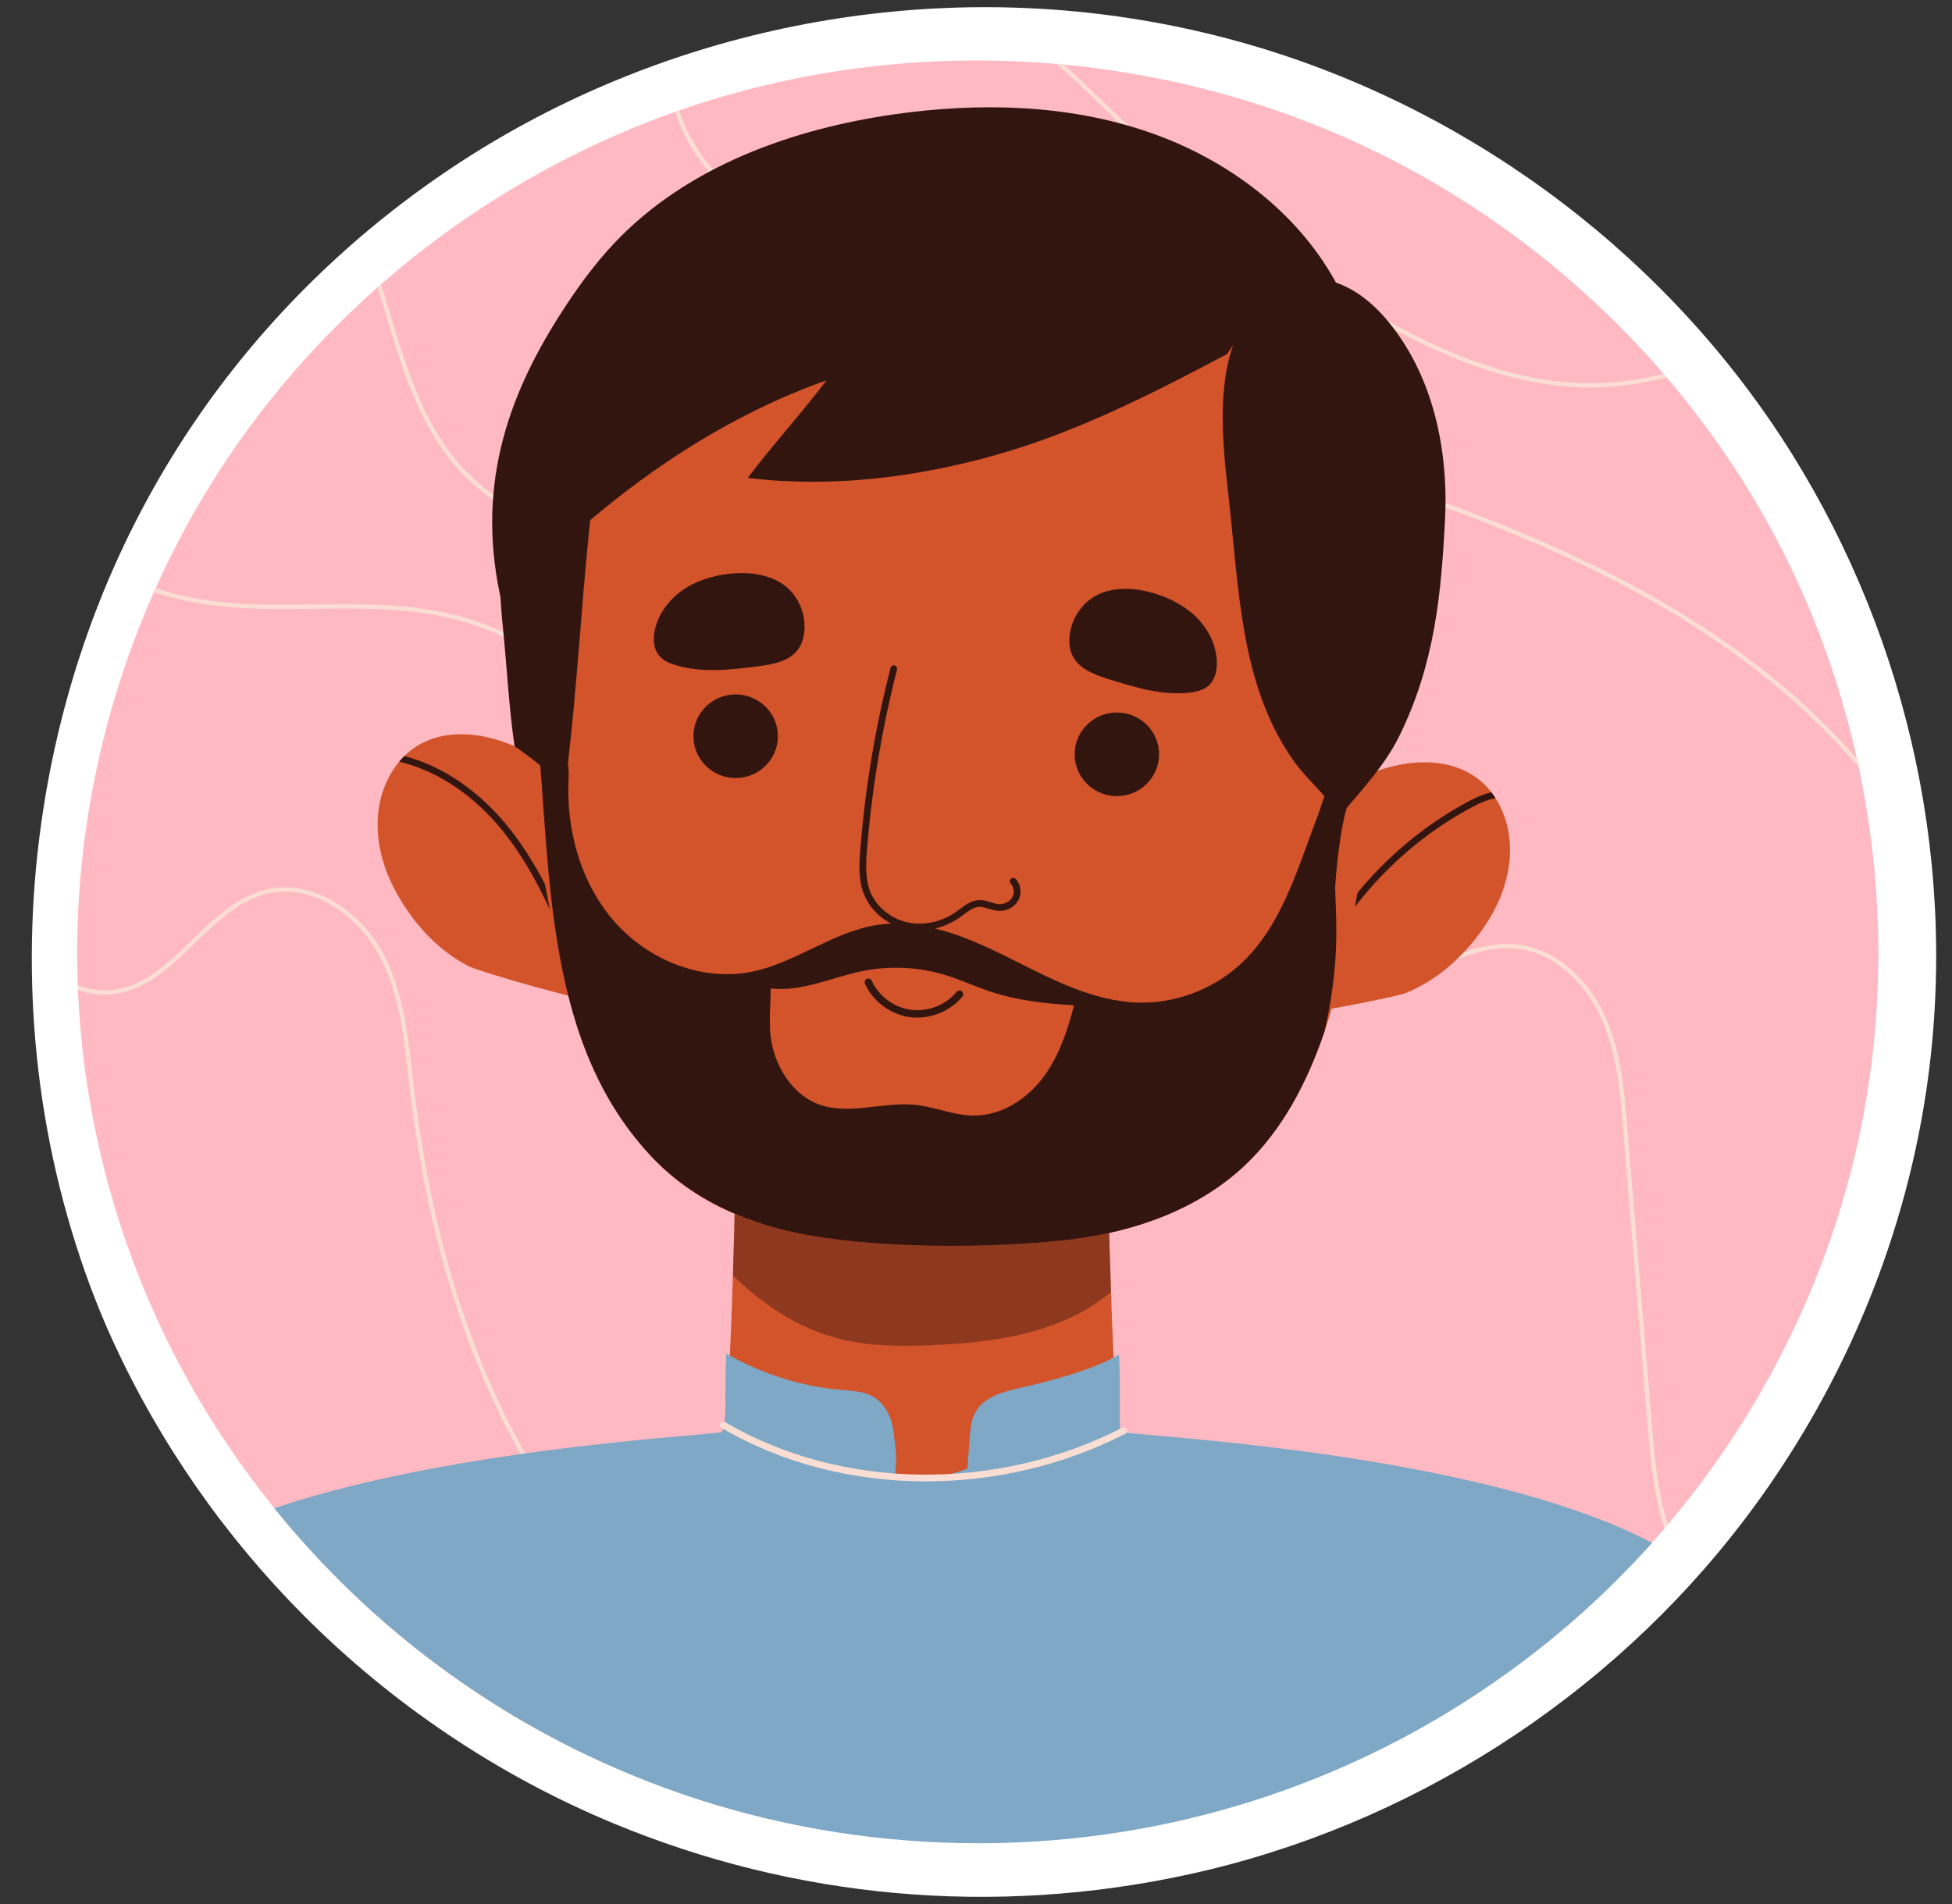 <svg width="41" height="40" viewBox="0 0 41 40" fill="none" xmlns="http://www.w3.org/2000/svg">
<rect x="0" y="0" width="41" height="40" fill="#333333" stroke="none"/>
<path d="M18.806 39.768C20.853 39.953 22.929 39.823 24.974 39.376C29.587 38.366 33.788 35.683 36.643 31.921C38.631 29.302 39.969 26.191 40.456 22.937C41.151 18.297 40.118 13.511 37.638 9.535C35.106 5.476 31.077 2.413 26.505 1.015C25.542 0.721 24.556 0.501 23.56 0.357C18.677 -0.35 13.626 0.776 9.515 3.507C8.915 3.906 8.336 4.337 7.782 4.798C3.941 7.997 1.55 12.383 0.862 17.325C0.409 20.585 0.747 23.924 1.892 27.013C2.039 27.407 2.199 27.796 2.374 28.178C3.356 30.317 4.722 32.275 6.383 33.942C8.236 35.802 10.463 37.301 12.889 38.307C14.795 39.098 16.786 39.586 18.806 39.768Z" fill="white"/>
<path d="M1.621 19.994C1.621 20.015 1.621 20.037 1.621 20.058C1.628 23.041 2.365 26.006 3.757 28.644C5.497 31.943 8.243 34.716 11.537 36.472C15.115 38.379 19.309 39.1 23.321 38.519C27.319 37.941 31.073 36.055 33.938 33.212C36.685 30.486 38.563 26.903 39.201 23.083C39.875 19.052 39.188 14.819 37.256 11.216C35.407 7.767 32.462 4.942 28.953 3.214C25.115 1.324 20.631 0.795 16.455 1.704C15.688 1.87 14.932 2.084 14.193 2.345C10.654 3.594 7.508 5.915 5.273 8.929C2.917 12.105 1.626 16.041 1.621 19.994Z" fill="#FFB9C2"/>
<path d="M33.827 8.126C34.226 8.097 34.623 8.022 35.015 7.936C34.995 7.911 34.973 7.884 34.948 7.858C34.574 7.939 34.197 8.009 33.819 8.038C31.812 8.189 29.886 7.194 28.611 6.433C27.066 5.51 25.615 4.426 24.298 3.208C23.999 2.932 23.701 2.645 23.413 2.365C23.061 2.025 22.706 1.681 22.336 1.348C22.285 1.343 22.236 1.338 22.185 1.336C22.586 1.69 22.971 2.061 23.35 2.429C23.638 2.709 23.937 2.997 24.237 3.273C25.559 4.496 27.015 5.584 28.564 6.51C29.849 7.277 31.794 8.28 33.827 8.126Z" fill="#FADED3"/>
<path d="M14.184 2.349C14.503 3.422 15.497 4.302 16.168 4.796C19.177 7.006 22.844 8.184 26.391 9.322C30.169 10.534 34.077 11.787 37.16 14.293C37.846 14.85 38.479 15.467 39.056 16.133C39.043 16.072 39.03 16.013 39.016 15.952C38.466 15.327 37.866 14.749 37.218 14.223C34.121 11.708 30.205 10.451 26.419 9.236C22.878 8.101 19.219 6.925 16.223 4.724C15.561 4.237 14.579 3.368 14.269 2.318C14.24 2.327 14.211 2.336 14.184 2.349Z" fill="#FADED3"/>
<path d="M7.929 6.032C7.985 6.218 8.043 6.405 8.098 6.588C8.442 7.732 8.796 8.915 9.592 9.822C10.452 10.804 11.799 11.355 13.107 11.263C13.987 11.2 14.823 10.868 15.63 10.549C15.904 10.439 16.186 10.328 16.468 10.227C17.864 9.728 18.999 9.708 19.844 10.168C20.673 10.619 21.266 11.588 21.469 12.825C21.576 13.466 21.585 14.129 21.593 14.77C21.598 15.197 21.605 15.64 21.64 16.073C21.723 17.131 22.088 19.078 23.581 20.254C25.372 21.666 27.962 21.314 29.787 20.511C29.87 20.475 29.955 20.438 30.039 20.398C30.623 20.136 31.225 19.863 31.849 19.93C32.71 20.021 33.328 20.728 33.619 21.36C33.956 22.093 34.025 22.91 34.09 23.7L34.609 29.983C34.647 30.457 34.692 30.912 34.77 31.337C34.819 31.608 34.881 31.867 34.962 32.114C34.986 32.088 35.01 32.061 35.033 32.034C34.966 31.822 34.912 31.601 34.87 31.373C34.787 30.935 34.739 30.466 34.7 29.976L34.181 23.693C34.114 22.895 34.047 22.071 33.702 21.323C33.401 20.669 32.757 19.935 31.858 19.84C31.21 19.772 30.595 20.05 30.002 20.317C29.917 20.355 29.834 20.393 29.75 20.43C27.949 21.221 25.398 21.57 23.637 20.184C22.171 19.03 21.812 17.109 21.73 16.066C21.696 15.635 21.689 15.195 21.683 14.77C21.674 14.125 21.667 13.459 21.56 12.811C21.35 11.547 20.74 10.554 19.888 10.089C19.019 9.617 17.858 9.635 16.437 10.143C16.155 10.244 15.871 10.357 15.595 10.464C14.795 10.784 13.966 11.113 13.1 11.174C11.821 11.263 10.503 10.723 9.661 9.764C8.878 8.87 8.526 7.698 8.185 6.563C8.125 6.366 8.065 6.166 8.003 5.967C7.978 5.987 7.953 6.008 7.929 6.032Z" fill="#FADED3"/>
<path d="M1.634 20.699C1.634 20.731 1.636 20.765 1.638 20.798C1.854 20.875 2.086 20.911 2.333 20.889C3.047 20.828 3.578 20.313 4.094 19.814C4.561 19.361 5.044 18.895 5.659 18.765C6.611 18.566 7.541 19.272 7.967 20.072C8.374 20.835 8.475 21.722 8.573 22.581L8.604 22.852C8.999 26.209 9.939 29.051 11.391 31.3C11.732 31.828 12.164 32.406 12.781 32.697C13.573 33.071 14.641 32.906 15.436 32.284C16.079 31.782 16.578 31.004 16.923 29.972C18.053 26.582 16.97 22.95 15.9 20.164C15.352 18.74 14.649 17.101 13.577 15.72C12.44 14.261 10.985 13.259 9.476 12.9C8.535 12.675 7.55 12.688 6.596 12.699C6.159 12.704 5.708 12.71 5.265 12.693C4.656 12.668 3.939 12.582 3.261 12.352C3.246 12.381 3.234 12.408 3.223 12.437C3.812 12.636 4.494 12.753 5.261 12.783C5.706 12.799 6.159 12.794 6.596 12.789C7.545 12.778 8.526 12.765 9.456 12.988C10.943 13.341 12.382 14.333 13.504 15.776C14.57 17.146 15.271 18.78 15.815 20.196C16.879 22.968 17.958 26.58 16.837 29.943C16.498 30.959 16.009 31.722 15.381 32.212C14.612 32.814 13.582 32.975 12.82 32.617C12.224 32.335 11.801 31.769 11.467 31.254C10.022 29.015 9.088 26.184 8.694 22.841L8.664 22.572C8.564 21.704 8.462 20.808 8.047 20.029C7.604 19.2 6.636 18.469 5.64 18.677C4.998 18.812 4.507 19.29 4.03 19.749C3.504 20.259 3.007 20.742 2.325 20.799C2.08 20.819 1.848 20.78 1.634 20.699Z" fill="#FADED3"/>
<path d="M15.162 30.082C15.179 30.073 15.195 30.027 15.209 29.946C15.257 29.696 15.298 29.136 15.331 28.461C15.356 27.942 15.378 27.357 15.394 26.795C15.409 26.33 15.422 25.881 15.431 25.5C15.431 25.499 15.431 25.497 15.431 25.497C15.445 24.852 15.454 24.404 15.454 24.404L15.416 24.344C16.639 24.982 18.026 25.223 19.391 25.291C20.503 25.347 21.744 25.339 22.775 24.866C22.843 24.835 23.268 24.654 23.267 24.572C23.271 24.816 23.282 25.308 23.298 25.901C23.309 26.285 23.322 26.712 23.336 27.143C23.351 27.594 23.367 28.048 23.387 28.459C23.43 29.352 23.485 30.048 23.554 30.082L21.802 33.522H16.341L15.162 30.082Z" fill="#D3542B"/>
<g opacity="0.43">
<path d="M15.395 26.796C16.036 27.416 16.766 27.908 17.636 28.127C18.26 28.285 18.915 28.287 19.559 28.261C20.601 28.217 21.665 28.095 22.594 27.629C22.857 27.497 23.108 27.333 23.335 27.143C23.297 26.05 23.272 24.975 23.266 24.572C22.177 25.43 19.902 25.356 18.712 25.243C17.724 25.151 16.747 24.915 15.831 24.536C15.692 24.48 15.551 24.415 15.416 24.344L15.454 24.404C15.454 24.404 15.433 25.539 15.395 26.796Z" fill="#331510"/>
</g>
<path d="M5.763 31.684C5.808 31.743 5.859 31.804 5.908 31.863C6.006 31.984 6.107 32.104 6.212 32.222C6.865 32.973 7.578 33.671 8.341 34.31C8.454 34.404 8.568 34.497 8.682 34.589C8.88 34.747 9.08 34.899 9.285 35.048C11.296 36.526 13.614 37.617 16.127 38.21C17.081 38.436 18.064 38.59 19.069 38.666C19.553 38.704 20.045 38.723 20.54 38.723C21.947 38.723 23.318 38.571 24.639 38.282C26.722 37.826 28.676 37.031 30.438 35.957C30.904 35.673 31.356 35.37 31.795 35.048C31.953 34.932 32.109 34.813 32.263 34.693C32.936 34.169 33.571 33.598 34.163 32.987C34.223 32.926 34.285 32.863 34.343 32.801C34.467 32.673 34.584 32.544 34.702 32.413C31.015 30.47 23.724 30.165 23.554 30.082C23.485 30.048 23.548 29.352 23.505 28.459C22.915 28.79 22.128 28.996 21.461 29.149C21.098 29.231 20.687 29.33 20.498 29.65C20.396 29.822 20.38 30.027 20.366 30.224C20.349 30.434 20.335 30.643 20.319 30.851C20.043 30.966 19.713 31.034 19.388 31.045C19.292 31.048 19.196 31.047 19.102 31.038C18.995 31.03 18.89 31.016 18.79 30.993C18.855 30.684 18.806 30.354 18.762 30.041C18.731 29.812 18.628 29.582 18.455 29.426C18.243 29.234 17.963 29.224 17.692 29.202C16.856 29.134 16.024 28.871 15.295 28.459C15.291 28.456 15.254 28.439 15.254 28.435C15.221 29.11 15.257 29.696 15.21 29.946C15.195 30.027 15.179 30.073 15.163 30.082C15.081 30.122 13.438 30.21 11.334 30.492C11.302 30.495 11.267 30.501 11.235 30.506C11.169 30.515 11.104 30.524 11.037 30.533C11.006 30.538 10.973 30.542 10.941 30.547C9.279 30.781 7.384 31.138 5.763 31.684Z" fill="#7EA8C5"/>
<path d="M26.767 21.322C26.744 21.454 29.286 20.954 29.509 20.868C30.274 20.568 30.922 19.929 31.331 19.22C31.689 18.6 31.84 17.837 31.602 17.162C31.55 17.015 31.487 16.885 31.411 16.77C31.384 16.725 31.356 16.683 31.325 16.643C30.531 15.618 28.842 15.982 27.906 16.777C27.473 18.191 27.009 19.871 26.767 21.322Z" fill="#D3542B"/>
<path d="M8.198 18.498C8.541 19.243 9.125 19.937 9.86 20.306C10.073 20.412 12.56 21.141 12.549 21.005C12.442 19.539 12.134 17.823 11.835 16.378C10.991 15.516 9.386 15.002 8.491 15.884C8.455 15.922 8.419 15.959 8.385 16.003C8.284 16.121 8.194 16.263 8.12 16.425C7.821 17.075 7.901 17.85 8.198 18.498Z" fill="#D3542B"/>
<path d="M27.264 21.119C27.271 21.12 27.279 21.122 27.287 21.122C27.315 21.122 27.344 21.103 27.353 21.075C27.974 19.341 29.265 17.844 30.899 16.968C31.057 16.881 31.234 16.8 31.411 16.77C31.384 16.725 31.356 16.683 31.325 16.644C31.152 16.683 30.983 16.762 30.83 16.843C29.166 17.737 27.85 19.262 27.22 21.028C27.207 21.064 27.226 21.105 27.264 21.119Z" fill="#331510"/>
<path d="M8.384 16.003C9.195 16.189 9.991 16.727 10.612 17.522C11.269 18.361 11.678 19.364 12.072 20.332C12.084 20.359 12.111 20.376 12.139 20.376C12.149 20.376 12.158 20.374 12.166 20.372C12.202 20.357 12.221 20.316 12.206 20.28C11.806 19.302 11.395 18.289 10.724 17.435C10.102 16.64 9.309 16.093 8.491 15.884C8.455 15.922 8.418 15.959 8.384 16.003Z" fill="#331510"/>
<path d="M10.658 13.392C10.687 13.643 10.721 13.895 10.763 14.148C11.09 16.125 11.296 18.144 11.766 20.102C11.848 20.447 11.938 20.788 12.039 21.128C12.812 23.738 14.05 25.322 16.685 25.891C18.303 26.24 20.84 26.238 22.483 26.04C23.825 25.88 25.168 25.407 26.146 24.483C26.933 23.738 27.453 22.749 27.82 21.671C28.338 20.149 28.553 18.453 28.799 17.028C29.288 14.183 29.501 11.066 28.422 8.321C27.138 5.062 23.922 2.653 20.373 2.468C16.687 2.278 13.242 4.38 11.589 7.616C10.65 9.458 10.433 11.399 10.658 13.392Z" fill="#D3542B"/>
<path d="M29.386 15.474C29.087 16.079 28.594 16.606 28.158 17.123C27.606 16.446 27.39 16.323 27.071 15.836C26.053 14.283 26.019 12.333 25.811 10.493C25.727 9.744 25.642 8.989 25.703 8.237C25.749 7.681 25.881 7.118 26.198 6.657C26.515 6.196 27.043 5.852 27.607 5.859C28.229 5.867 28.774 6.285 29.166 6.764C30.111 7.917 30.431 9.475 30.35 10.958C30.27 12.441 30.147 13.934 29.386 15.474Z" fill="#331510"/>
<path d="M10.55 12.708C9.967 10.277 10.656 8.347 11.758 6.618C12.106 6.073 12.485 5.545 12.932 5.077C14.441 3.498 16.628 2.707 18.801 2.399C20.57 2.149 22.409 2.191 24.099 2.766C25.789 3.341 27.32 4.488 28.129 6.066C27.187 6.086 26.266 6.64 25.776 7.437C24.222 8.262 22.632 9.072 20.937 9.553C19.241 10.033 17.456 10.254 15.705 10.04C16.233 9.343 16.833 8.685 17.361 7.989C14.747 8.917 12.419 10.674 10.55 12.708Z" fill="#331510"/>
<path d="M12.515 9.946C12.23 12.033 12.147 14.472 11.862 16.558C11.628 16.287 11.107 15.877 10.808 15.678C10.688 14.851 10.649 14.037 10.565 13.206C10.44 11.981 10.421 10.647 11.135 9.639C11.308 9.394 11.53 9.17 11.812 9.062C12.094 8.954 12.443 8.983 12.66 9.191L12.515 9.946Z" fill="#331510"/>
<path d="M11.28 15.283C11.577 18.352 11.426 21.985 13.752 24.369C14.543 25.178 15.585 25.654 16.685 25.891C18.303 26.24 20.84 26.238 22.483 26.04C23.825 25.88 25.168 25.407 26.146 24.483C26.933 23.738 27.453 22.749 27.82 21.671C27.919 21.252 27.986 20.826 28.028 20.404C28.085 19.846 28.072 19.301 28.047 18.76C28.047 18.751 28.047 18.741 28.045 18.734C28.045 18.709 28.043 18.687 28.041 18.664C28.005 17.85 27.95 17.043 28.077 16.21C27.942 16.476 27.826 16.753 27.717 17.035C27.26 18.21 26.939 19.467 26.015 20.291C25.434 20.805 24.655 21.088 23.881 21.062C22.917 21.026 22.034 20.542 21.169 20.11C20.305 19.68 19.354 19.281 18.402 19.435C17.481 19.584 16.702 20.231 15.786 20.415C14.733 20.626 13.606 20.165 12.898 19.352C12.191 18.54 11.885 17.42 11.944 16.342C11.961 16.012 11.854 15.684 11.827 15.354C11.768 15.367 11.723 15.284 11.664 15.277C11.605 15.268 11.274 15.224 11.28 15.283Z" fill="#331510"/>
<path d="M28.04 18.712C28.04 18.712 28.088 17.701 28.283 16.979C28.47 16.284 28.708 15.848 28.708 15.848L28.246 15.656C28.246 15.656 27.967 16.305 27.821 16.715C27.675 17.124 27.432 18.05 27.432 18.05L27.371 18.796L28.052 18.76L28.04 18.712Z" fill="#331510"/>
<path d="M19.312 19.546C19.607 19.546 19.909 19.451 20.158 19.274C20.184 19.256 20.209 19.237 20.235 19.218C20.347 19.134 20.454 19.054 20.575 19.051C20.636 19.053 20.701 19.07 20.768 19.091C20.831 19.11 20.897 19.13 20.967 19.136C21.135 19.147 21.3 19.064 21.381 18.928C21.468 18.782 21.447 18.583 21.333 18.465C21.305 18.437 21.261 18.437 21.232 18.464C21.204 18.491 21.203 18.536 21.231 18.564C21.301 18.637 21.313 18.764 21.259 18.855C21.206 18.945 21.09 19.002 20.977 18.994C20.923 18.99 20.869 18.973 20.811 18.955C20.735 18.931 20.657 18.907 20.571 18.909C20.405 18.913 20.269 19.015 20.15 19.105C20.125 19.123 20.101 19.141 20.076 19.159C19.777 19.371 19.395 19.452 19.056 19.376C18.704 19.298 18.398 19.041 18.275 18.724C18.174 18.462 18.186 18.168 18.21 17.865C18.311 16.587 18.523 15.309 18.842 14.066C18.852 14.029 18.829 13.99 18.791 13.98C18.754 13.97 18.715 13.993 18.705 14.031C18.384 15.281 18.17 16.567 18.069 17.854C18.044 18.174 18.03 18.485 18.142 18.775C18.284 19.141 18.622 19.425 19.025 19.515C19.118 19.535 19.215 19.546 19.312 19.546Z" fill="#331510"/>
<path d="M16.189 20.766C16.844 20.841 17.474 20.53 18.121 20.399C18.697 20.284 19.303 20.314 19.864 20.486C20.18 20.584 20.48 20.724 20.793 20.829C21.36 21.018 21.961 21.086 22.559 21.119C22.423 21.658 22.227 22.229 21.885 22.668C21.543 23.108 21.02 23.438 20.459 23.436C20.04 23.436 19.641 23.254 19.223 23.211C18.536 23.141 17.81 23.443 17.169 23.189C16.722 23.012 16.413 22.589 16.265 22.136C16.118 21.683 16.183 21.242 16.189 20.766Z" fill="#D3542B"/>
<path d="M19.266 21.378C19.626 21.378 19.986 21.214 20.214 20.936C20.241 20.902 20.236 20.853 20.203 20.826C20.17 20.799 20.121 20.804 20.093 20.837C19.867 21.113 19.492 21.261 19.136 21.214C18.78 21.168 18.456 20.928 18.311 20.603C18.293 20.564 18.247 20.546 18.208 20.564C18.168 20.582 18.151 20.628 18.168 20.667C18.335 21.04 18.707 21.315 19.115 21.369C19.165 21.375 19.215 21.378 19.266 21.378Z" fill="#331510"/>
<path d="M22.572 15.825C22.56 16.31 22.947 16.712 23.436 16.725C23.926 16.737 24.333 16.354 24.345 15.869C24.358 15.384 23.971 14.981 23.481 14.969C22.991 14.957 22.584 15.34 22.572 15.825Z" fill="#331510"/>
<path d="M14.565 15.445C14.553 15.93 14.94 16.333 15.43 16.345C15.919 16.357 16.326 15.974 16.339 15.489C16.351 15.004 15.964 14.601 15.474 14.589C14.984 14.577 14.577 14.96 14.565 15.445Z" fill="#331510"/>
<path d="M24.974 12.83C25.313 13.091 25.553 13.493 25.559 13.918C25.562 14.096 25.518 14.287 25.383 14.406C25.276 14.5 25.128 14.534 24.985 14.551C24.414 14.615 23.845 14.443 23.297 14.271C22.997 14.177 22.666 14.057 22.528 13.777C22.468 13.656 22.452 13.517 22.463 13.382C22.487 13.076 22.648 12.782 22.894 12.594C23.468 12.158 24.451 12.426 24.974 12.83Z" fill="#331510"/>
<path d="M14.521 12.286C14.141 12.483 13.833 12.837 13.75 13.253C13.716 13.428 13.725 13.624 13.836 13.765C13.925 13.877 14.065 13.936 14.203 13.977C14.753 14.141 15.343 14.072 15.913 13.999C16.226 13.959 16.573 13.899 16.759 13.647C16.84 13.539 16.88 13.404 16.894 13.27C16.925 12.964 16.82 12.647 16.611 12.419C16.124 11.889 15.109 11.98 14.521 12.286Z" fill="#331510"/>
<path d="M19.449 31.121C20.881 31.121 22.332 30.789 23.633 30.122C23.668 30.105 23.682 30.062 23.664 30.027C23.646 29.992 23.604 29.978 23.568 29.996C20.927 31.35 17.654 31.303 15.229 29.876C15.195 29.856 15.152 29.867 15.132 29.901C15.112 29.935 15.123 29.979 15.157 29.998C16.427 30.746 17.927 31.121 19.449 31.121Z" fill="#FADED3"/>
<path d="M19.475 31.059C19.474 31.02 19.442 30.985 19.402 30.99C19.363 30.991 19.332 31.023 19.333 31.063" fill="#FADED3"/>
</svg>
